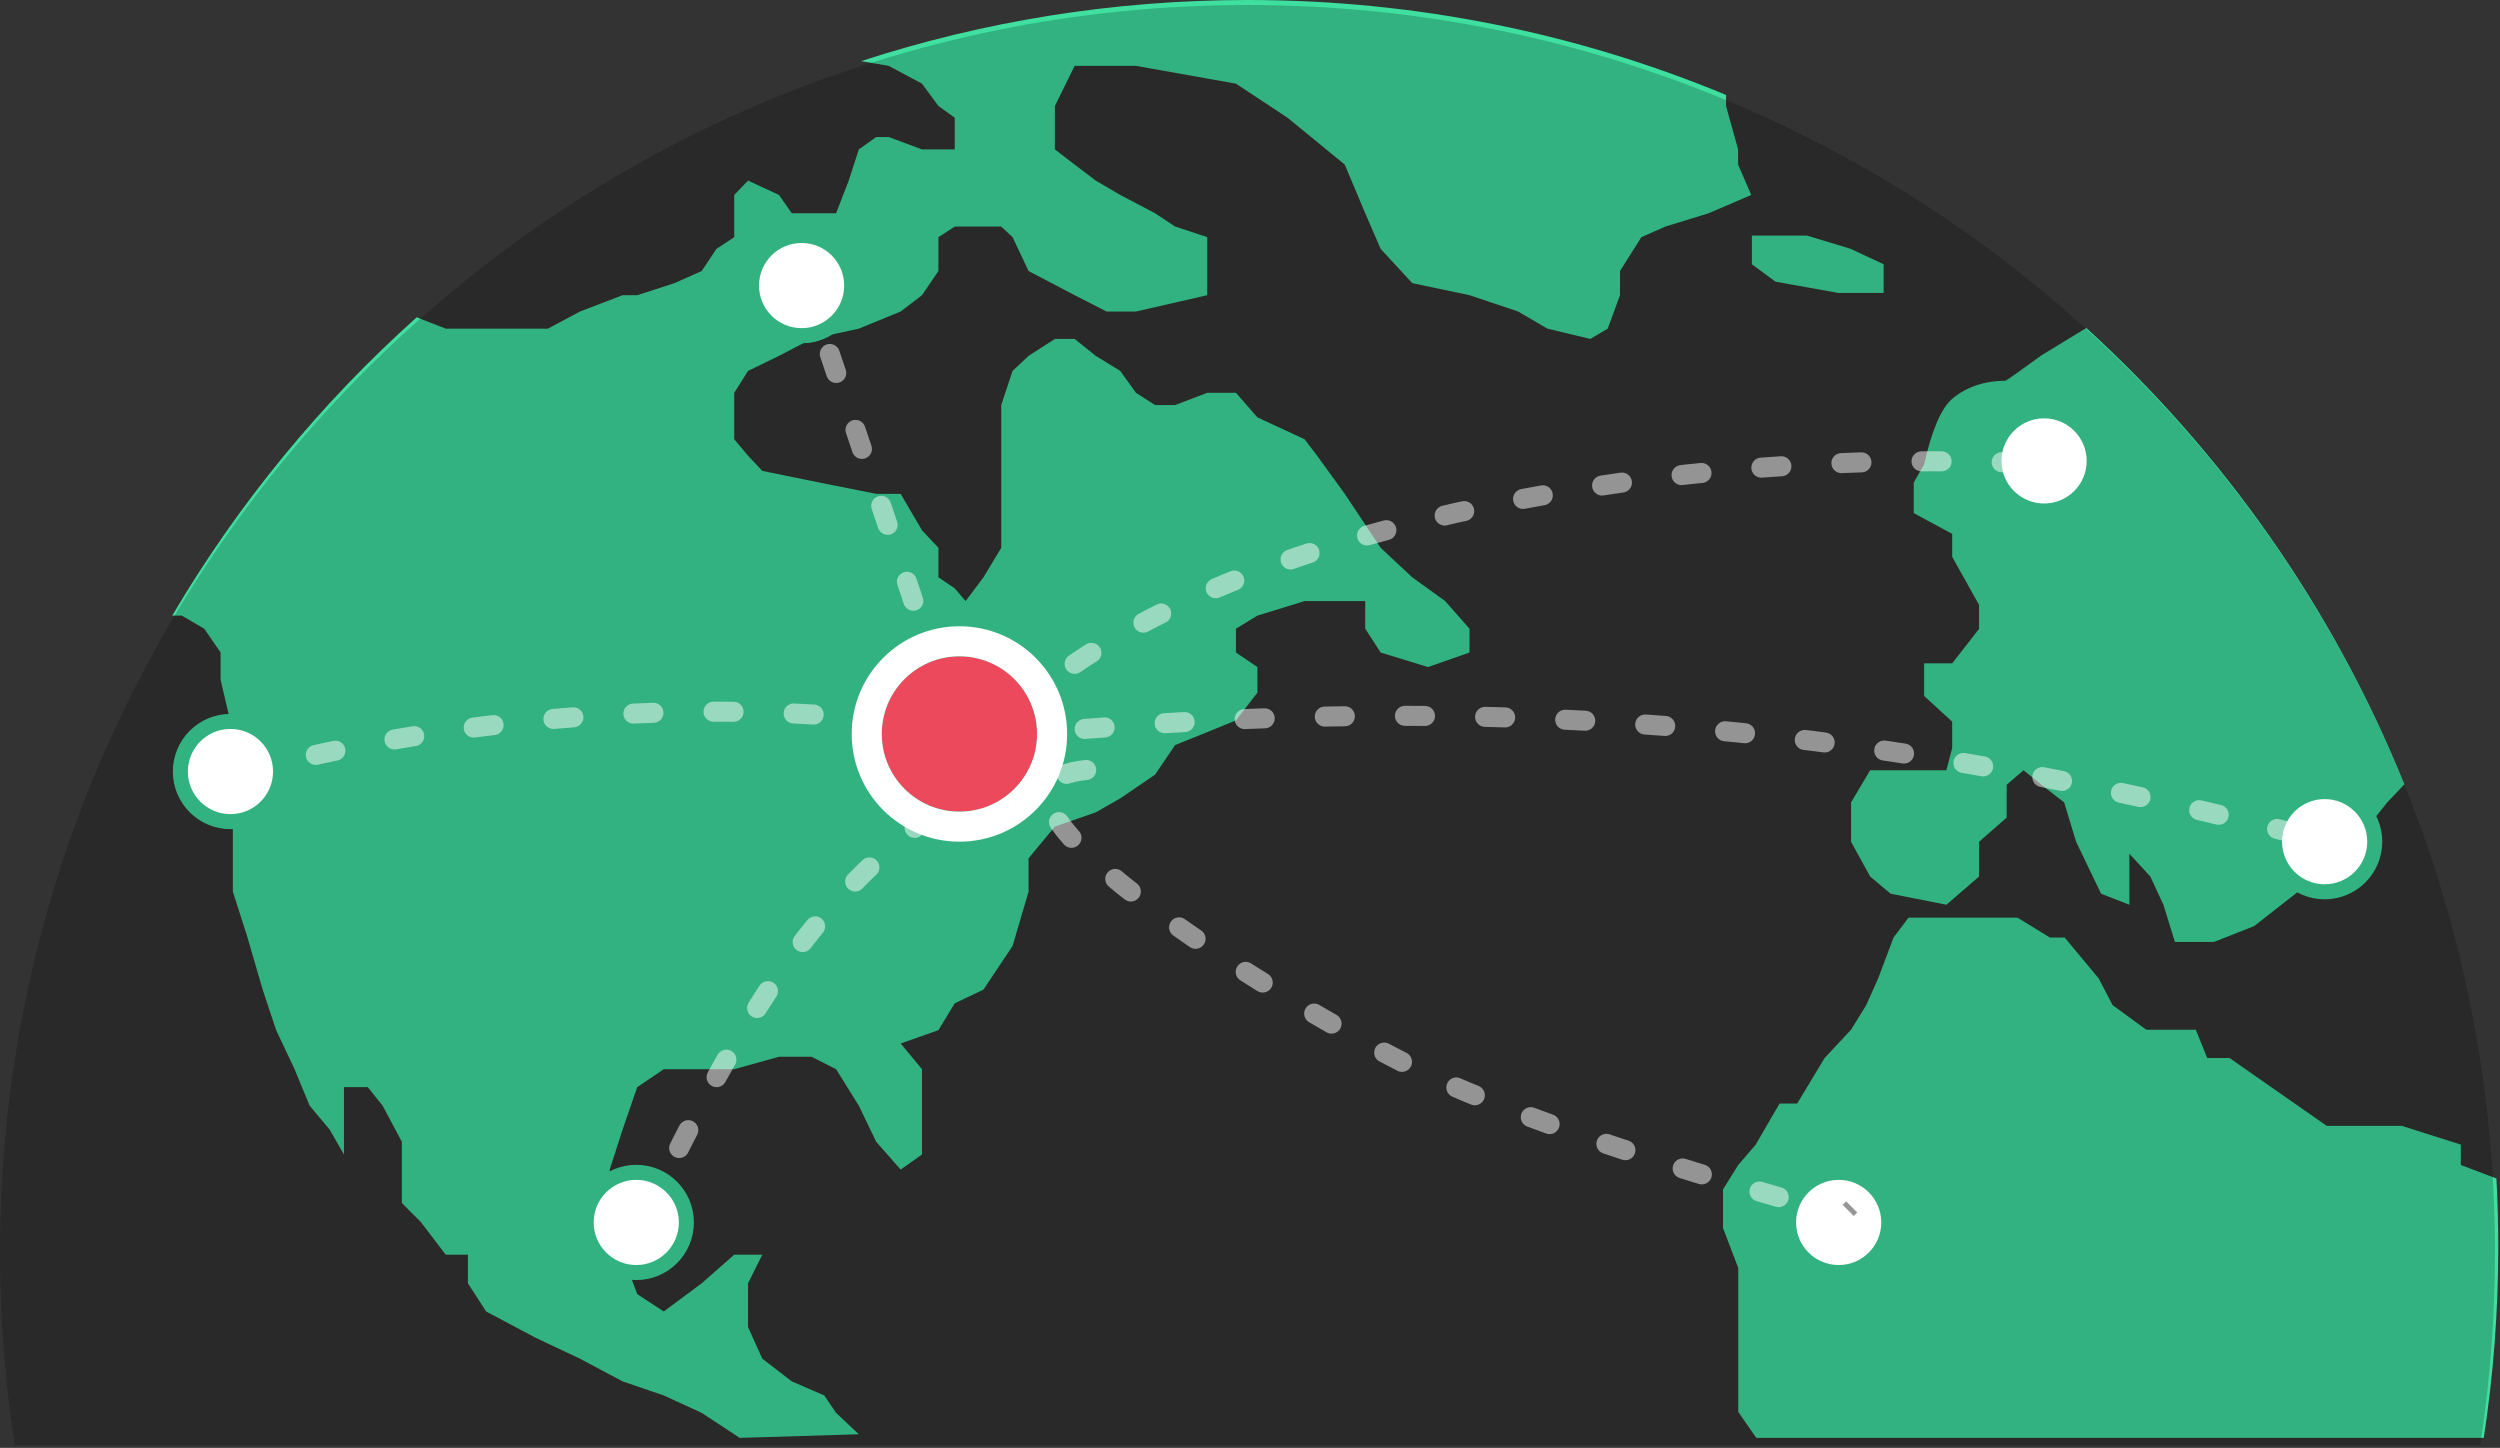 <?xml version="1.0" encoding="UTF-8"?>
<svg width="499px" height="289px" viewBox="0 0 499 289" version="1.1" xmlns="http://www.w3.org/2000/svg" xmlns:xlink="http://www.w3.org/1999/xlink">
    <rect x="0" y="0" width="499" height="289" fill="#333333" stroke="none"/>
    <!-- Generator: Sketch 49.1 (51147) - http://www.bohemiancoding.com/sketch -->
    <title>centralized-earth</title>
    <desc>Created with Sketch.</desc>
    <defs>
        <circle id="path-1" cx="155.5" cy="99.5" r="15.5"></circle>
    </defs>
    <g id="Page-1" stroke="none" stroke-width="1" fill="none" fill-rule="evenodd">
        <g id="centralized-earth">
            <g id="earth-copy">
                <path d="M498.282,235.225 C498.528,239.76 498.653,244.328 498.653,248.925 C498.653,261.871 497.665,274.587 495.759,287 L350.576,287 L350.441,286.836 L346.955,281.812 L346.955,253.08 L343.912,245.113 L343.912,237.396 L346.955,232.531 L350.441,228.463 L355.199,220.264 L358.715,220.264 L364.191,211.18 L369.469,205.531 L372.498,200.623 L374.877,195.307 L377.955,187.125 L380.951,183.16 L402.678,183.16 L409.15,187.125 L412.104,187.125 L418.91,195.307 L421.675,200.623 L428.385,205.531 L438.283,205.531 L440.555,211.18 L445.008,211.18 L464.424,224.727 L479.416,224.727 L491.178,228.463 L491.178,232.531 L498.282,235.225 Z" id="africa" fill="#3FDFA0"></path>
                <path d="M344.52,21.16 L346.926,29.82 L346.926,32.852 L349.549,38.912 L341.045,42.564 L332.416,45.219 L327.619,47.332 L323.348,54.094 L323.348,58.92 L320.902,65.596 L317.416,67.65 L308.857,65.596 L303.016,62.178 L293.311,58.92 L281.887,56.51 L275.584,49.682 L272.498,42.564 L268.412,32.852 L256.986,23.498 L246.695,16.699 L226.736,13.145 L214.5,13.145 L210.553,21.16 L210.553,29.82 L214.5,32.852 L218.707,36.047 L223.598,38.912 L230.547,42.564 L234.551,45.219 L240.963,47.332 L240.963,58.92 L226.736,62.178 L220.863,62.178 L214.5,58.92 L205.301,54.094 L202.107,47.332 L199.848,45.219 L190.568,45.219 L187.311,47.332 L187.311,54.094 L184.029,58.92 L179.771,62.178 L171.422,65.596 L161.977,67.65 L155.486,71.027 L149.307,74.033 L146.553,78.406 L146.553,87.676 L149.307,90.959 L152.156,93.994 L164.514,96.512 L174.889,98.57 L179.771,98.57 L184.029,105.84 L187.311,109.35 L187.311,115.234 L190.568,117.436 L192.738,119.975 L196.297,115.234 L199.848,109.35 L199.848,80.848 L202.107,74.033 L205.301,71.027 L210.553,67.65 L214.5,67.65 L218.707,71.027 L223.598,74.033 L226.736,78.406 L230.547,80.848 L234.551,80.848 L240.963,78.406 L246.695,78.406 L250.979,83.312 L260.396,87.676 L262.895,90.959 L268.412,98.57 L275.584,109.35 L281.887,115.234 L288.455,119.975 L293.311,125.488 L293.311,130.244 L285.031,133.146 L275.584,130.244 L272.498,125.488 L272.498,119.975 L260.396,119.975 L250.979,122.873 L246.695,125.488 L246.695,130.244 L250.979,133.146 L250.979,138.258 L246.695,143.787 L240.963,146.129 L234.551,148.709 L230.547,154.619 L223.598,159.357 L218.707,162.146 L210.553,164.98 L205.301,171.318 L205.301,177.982 L202.107,188.816 L196.297,197.525 L190.568,200.256 L187.311,205.617 L179.771,208.274 L184.029,213.414 L184.029,230.438 L179.771,233.449 L174.889,227.895 L171.422,220.695 L166.887,213.414 L161.977,210.928 L155.486,210.928 L146.553,213.414 L132.482,213.414 L127.191,216.994 L124.266,225.475 L121.699,233.449 L121.699,243.877 L124.266,250.432 L127.191,258.307 L132.482,261.773 L140.059,256.146 L146.553,250.432 L152.156,250.432 L149.307,256.146 L149.307,264.879 L152.156,271.195 L158.039,275.721 L164.514,278.531 L166.887,282.01 L171.422,286.279 L147.624,287 L146.553,286.279 L140.059,282.01 L132.482,278.531 L124.266,275.721 L115.77,271.195 L106.951,267.041 L97.031,261.773 L93.396,256.146 L93.396,250.432 L88.961,250.432 L83.969,243.877 L80.211,240.125 L80.211,227.895 L76.373,220.695 L73.406,216.994 L68.654,216.994 L68.654,230.438 L65.805,225.475 L61.801,220.695 L58.799,213.414 L55.121,205.617 L52.43,197.525 L49.264,186.668 L46.48,177.982 L46.48,146.129 L44.035,135.703 L44.035,130.244 L40.766,125.488 L36.281,122.873 L34.379,122.873 C47.503,100.568 64.003,80.489 83.178,63.337 L88.961,65.596 L109.365,65.596 L115.77,62.178 L124.266,58.92 L127.191,58.92 L134.641,56.51 L140.059,54.094 L142.996,49.682 L146.553,47.332 L146.553,38.912 L149.307,36.047 L155.486,38.912 L158.039,42.564 L166.887,42.564 L169.406,36.047 L171.422,29.82 L174.889,27.352 L177.381,27.352 L184.029,29.82 L190.568,29.82 L190.568,23.498 L187.311,21.16 L184.029,16.699 L177.381,13.145 L171.88,12.201 C196.183,4.282 222.129,0 249.075,0 C282.888,0 315.127,6.742 344.52,18.955 L344.52,21.16 Z" id="north-america" fill="#3FDFA0"></path>
                <path d="M479.914,156.561 L476.492,160.162 L470.203,168.018 L462.57,174.955 L449.914,184.857 L441.912,188.006 L434.113,188.006 L431.816,180.584 L429.207,174.955 L425.02,170.41 L425.02,180.584 L419.379,178.389 L414.393,168.018 L412.006,160.162 L407.467,156.635 L403.898,153.74 L400.535,156.635 L400.535,163.186 L395.021,168.018 L395.021,174.955 L388.503,180.584 L377.373,178.389 L373.283,174.955 L369.473,168.018 L369.473,160.162 L373.283,153.74 L388.503,153.74 L389.656,149.309 L389.656,144.039 L384.061,138.918 L384.061,132.402 L389.656,132.402 L395.021,125.525 L395.021,120.73 L389.656,111.139 L389.656,106.562 L381.984,102.416 L381.984,96.332 L384.061,92.68 C385.577,85.889 387.442,81.531 389.656,79.605 C391.252,78.217 394.741,75.999 400.247,75.999 C400.439,75.999 402.846,74.309 407.467,70.93 L416.421,65.464 C443.896,90.479 465.763,121.548 479.914,156.561 Z" id="Combined-Shape" fill="#3FDFA0"></path>
                <path d="M2.946,288.423 C1.007,275.899 0,263.067 0,250 C0,112.481 111.481,1 249,1 C386.519,1 498,112.481 498,250 C498,263.067 496.993,275.899 495.054,288.423 L2.946,288.423 Z" id="Combined-Shape-Copy" fill-opacity="0.2" fill="#000000"></path>
                <polygon id="Path-4" fill="#32B280" points="349.672 47.025 349.672 52.744 354.385 56.225 366.928 58.473 375.973 58.473 375.973 52.749 369.346 49.65 360.666 47.025"></polygon>
            </g>
            <g id="centralized-nodes" transform="translate(36, 47)">
                <circle id="Oval-10" stroke="#32B280" stroke-width="3" fill="#FFFFFF" cx="10" cy="107" r="10"></circle>
                <circle id="Oval-10-Copy" stroke="#32B280" stroke-width="3" fill="#FFFFFF" cx="91" cy="197" r="10"></circle>
                <circle id="Oval-10-Copy-2" stroke="#32B280" stroke-width="3" fill="#FFFFFF" cx="331" cy="197" r="10"></circle>
                <g id="Oval-10-Copy-4">
                    <use fill="#ED495D" fill-rule="evenodd" xlink:href="#path-1"></use>
                    <circle stroke="#FFFFFF" stroke-width="6" cx="155.5" cy="99.5" r="18.5"></circle>
                </g>
                <circle id="Oval-10-Copy-6" stroke="#32B280" stroke-width="3" fill="#FFFFFF" cx="124" cy="10" r="10"></circle>
                <circle id="Oval-10-Copy-7" stroke="#32B280" stroke-width="3" fill="#FFFFFF" cx="124" cy="10" r="10"></circle>
                <circle id="Oval-10-Copy-5" stroke="#32B280" stroke-width="3" fill="#FFFFFF" cx="372" cy="45" r="10"></circle>
                <circle id="Oval-10-Copy-3" stroke="#32B280" stroke-width="3" fill="#FFFFFF" cx="428" cy="121" r="10"></circle>
                <path d="M180.805,106.688 C148.946,109.904 225.179,157.086 252.844,169.266 C271.288,177.385 297.788,186.193 332.344,195.688" id="Line-13-Copy" stroke-opacity="0.5" stroke="#FFFFFF" stroke-width="4" stroke-linecap="round" stroke-dasharray="4,12"></path>
                <path d="M332.5,193.5 L334,195" id="Line-14" stroke="#979797" stroke-linecap="square"></path>
                <path d="M178.5,85.5 C198.937,71.687 226.492,61.169 261.164,53.945 C295.836,46.722 332.281,43.907 370.5,45.5" id="Line-20" stroke-opacity="0.5" stroke="#FFFFFF" stroke-width="4" stroke-linecap="round" stroke-dasharray="4,12"></path>
                <path d="M124.5,8.5 L146.5,73.5" id="Line-21" stroke-opacity="0.5" stroke="#FFFFFF" stroke-width="4" stroke-linecap="round" stroke-dasharray="4,12"></path>
                <path d="M11.5,107.5 C31.351,102.1 52.351,98.434 74.5,96.5 C96.649,94.566 117.649,94.566 137.5,96.5" id="Line-22" stroke-opacity="0.5" stroke="#FFFFFF" stroke-width="4" stroke-linecap="round" stroke-dasharray="4,12"></path>
                <path d="M92.5,196.5 C102.819,174.871 111.986,158.3 120,146.789 C128.014,135.278 137.181,125.515 147.5,117.5" id="Line-23" stroke-opacity="0.5" stroke="#FFFFFF" stroke-width="4" stroke-linecap="round" stroke-dasharray="4,12"></path>
                <path d="M180.5,98.5 C223.344,94.998 264.344,94.998 303.5,98.5 C342.656,102.002 383.656,109.335 426.5,120.5" id="Line-24" stroke-opacity="0.5" stroke="#FFFFFF" stroke-width="4" stroke-linecap="round" stroke-dasharray="4,12"></path>
            </g>
        </g>
    </g>
</svg>